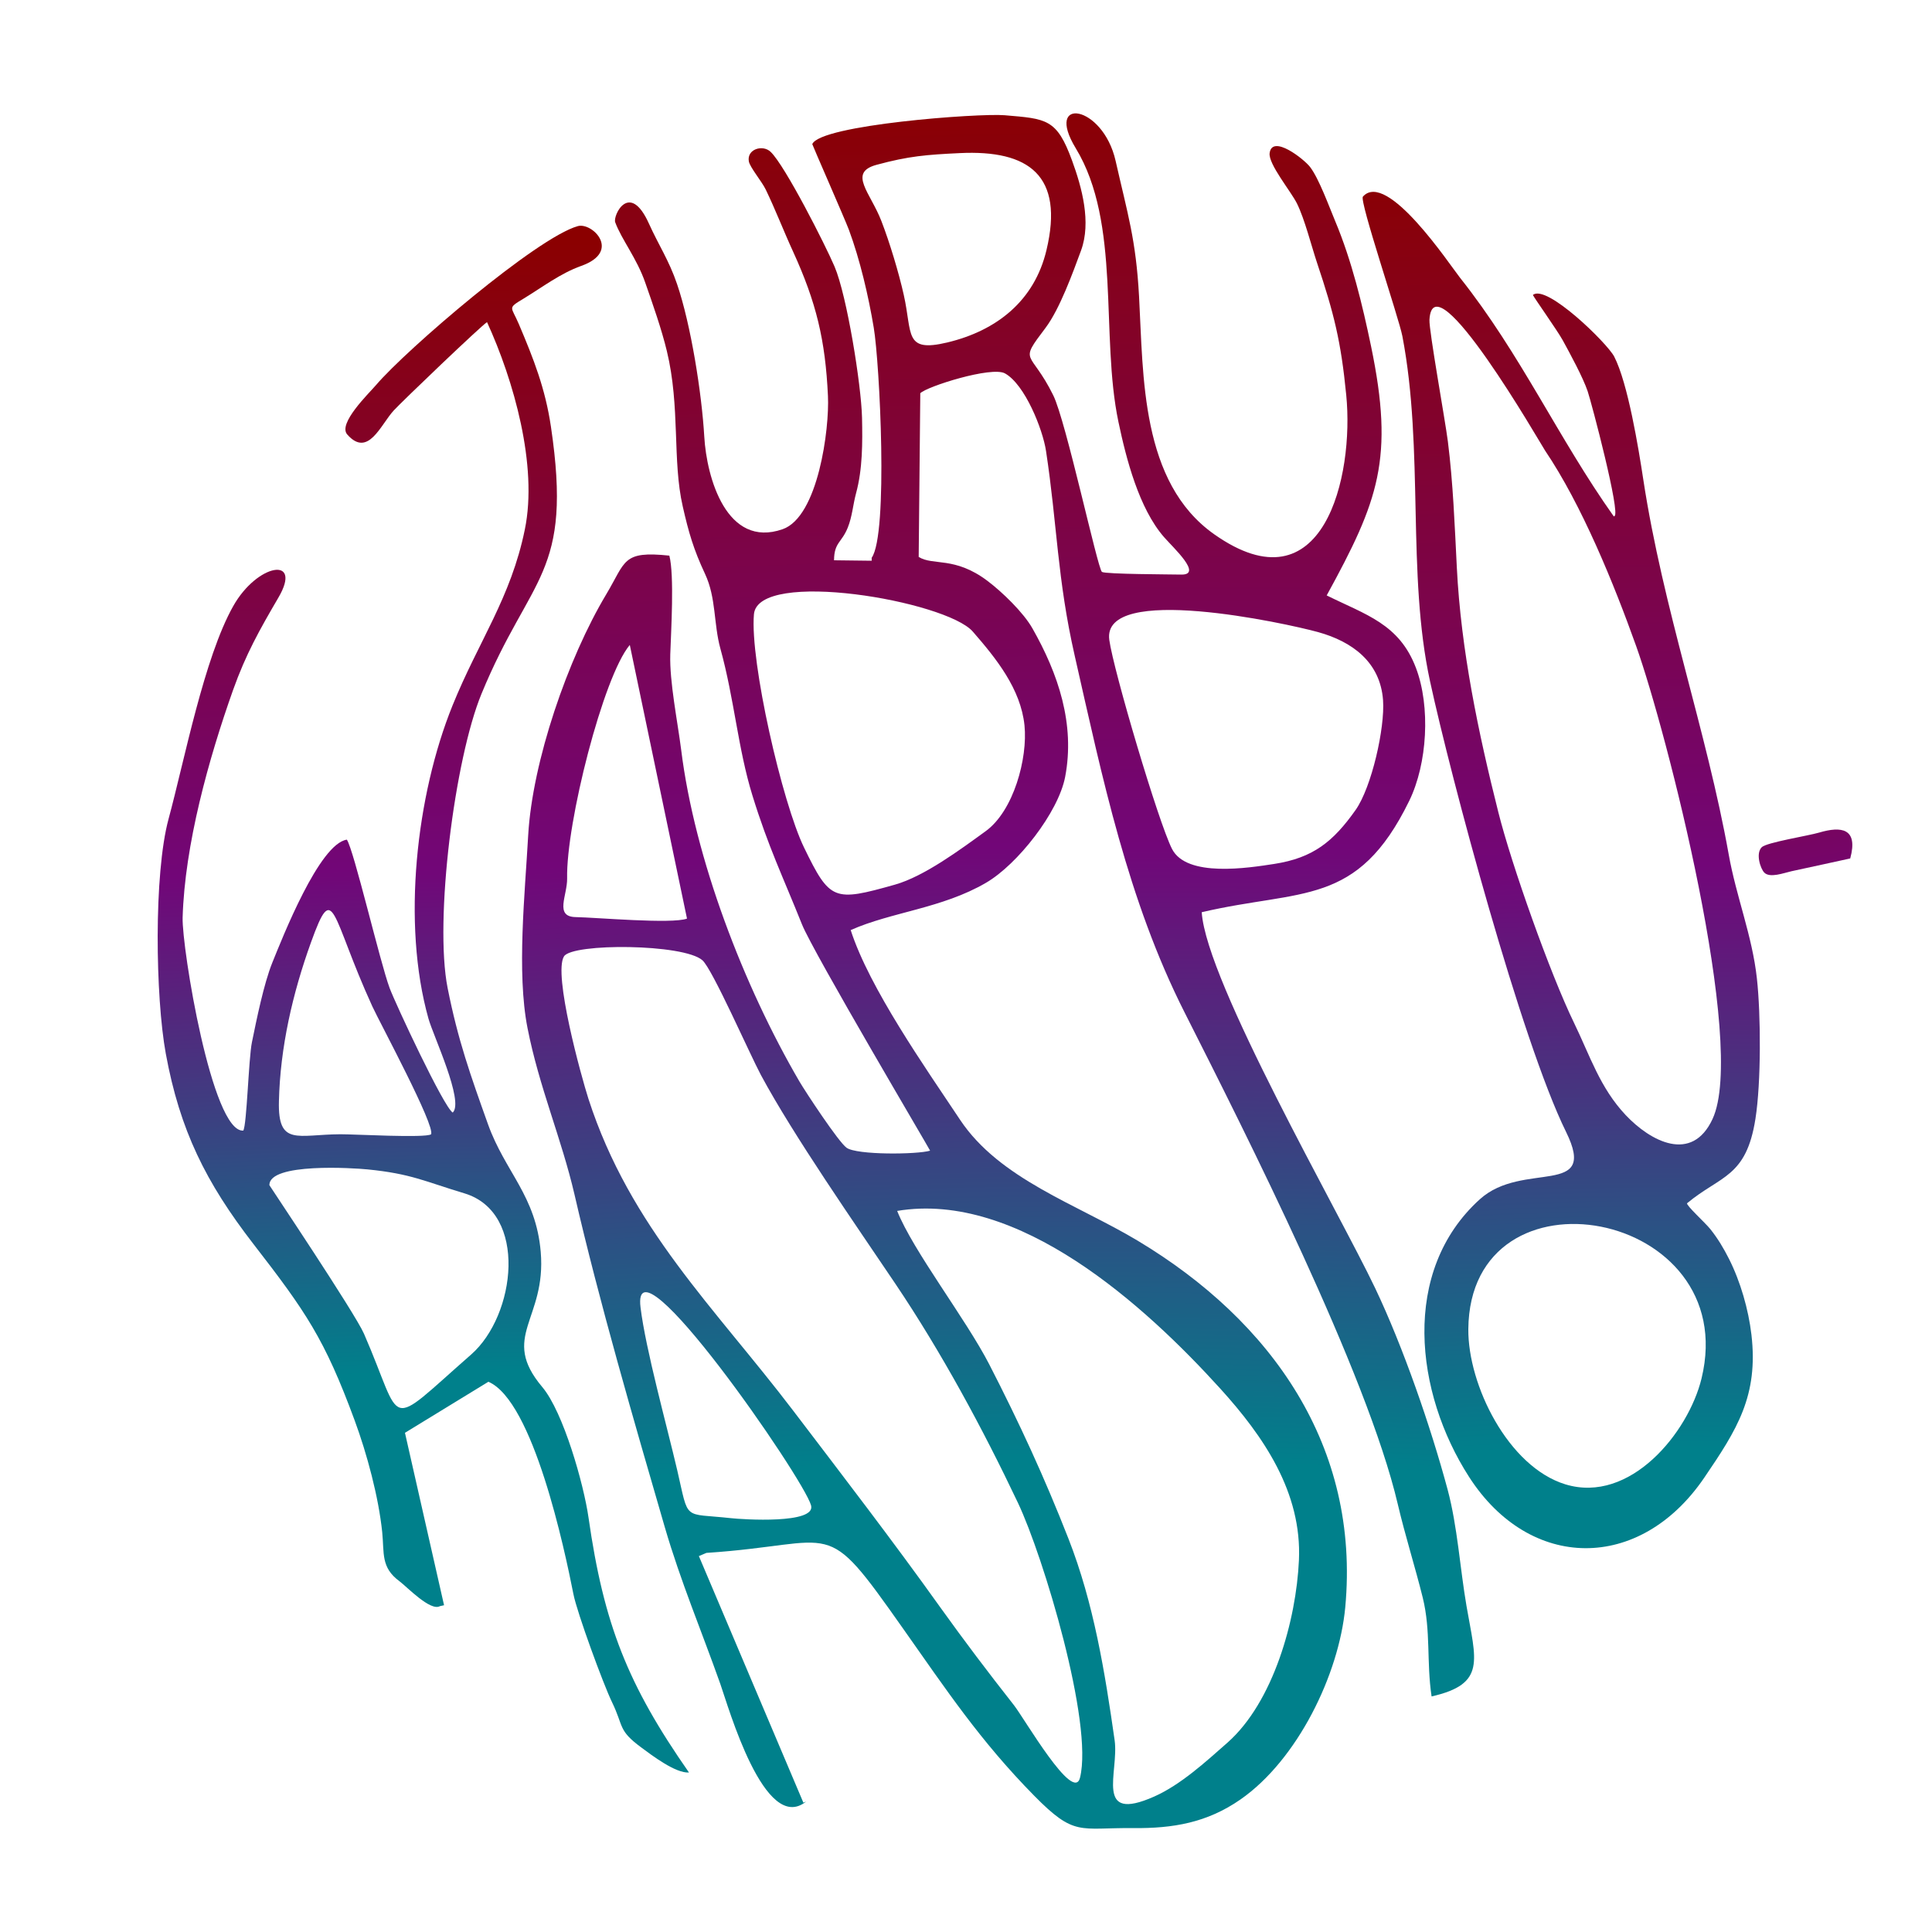 <?xml version="1.0" encoding="UTF-8" standalone="no"?>
<!-- Creator: CorelDRAW X8 -->

<svg
   xmlns:dc="http://purl.org/dc/elements/1.1/"
   xmlns:cc="http://creativecommons.org/ns#"
   xmlns:rdf="http://www.w3.org/1999/02/22-rdf-syntax-ns#"
   xmlns:svg="http://www.w3.org/2000/svg"
   xmlns="http://www.w3.org/2000/svg"
   xmlns:sodipodi="http://sodipodi.sourceforge.net/DTD/sodipodi-0.dtd"
   xmlns:inkscape="http://www.inkscape.org/namespaces/inkscape"
   xml:space="preserve"
   width="254mm"
   height="254mm"
   version="1.1"
   shape-rendering="geometricPrecision"
   text-rendering="geometricPrecision"
   image-rendering="optimizeQuality"
   fill-rule="evenodd"
   clip-rule="evenodd"
   viewBox="0 0 25400 25400"
   id="svg53"
   sodipodi:docname="syssy444sos.svg"
   inkscape:version="0.92.2 (5c3e80d, 2017-08-06)"><sodipodi:namedview
     pagecolor="#ffffff"
     bordercolor="#666666"
     borderopacity="1"
     objecttolerance="10"
     gridtolerance="10"
     guidetolerance="10"
     inkscape:pageopacity="0"
     inkscape:pageshadow="2"
     inkscape:window-width="1920"
     inkscape:window-height="1027"
     id="namedview55"
     showgrid="false"
     inkscape:zoom="0.49166667"
     inkscape:cx="624.69505"
     inkscape:cy="362.54592"
     inkscape:window-x="-8"
     inkscape:window-y="54"
     inkscape:window-maximized="1"
     inkscape:current-layer="svg53" /><defs
     id="defs38"><radialGradient
       id="id0"
       gradientUnits="userSpaceOnUse"
       gradientTransform="matrix(-0.044,-1.269,2.877,-0.099,-85195.856,52552.77)"
       cx="11995.1"
       cy="33963.699"
       r="25803.8"
       fx="11995.1"
       fy="33963.699"><stop
         offset="0"
         stop-opacity="1"
         stop-color="#00808B"
         id="stop2" /><stop
         offset="0.449"
         stop-opacity="1"
         stop-color="#00808B"
         id="stop4" /><stop
         offset="0.696"
         stop-opacity="1"
         stop-color="#720678"
         id="stop6" /><stop
         offset="1"
         stop-opacity="1"
         stop-color="darkred"
         id="stop8" /></radialGradient><radialGradient
       id="id1"
       gradientUnits="userSpaceOnUse"
       gradientTransform="matrix(-0.041,-1.354,2.927,-0.088,-65202.668,60252.15)"
       cx="20682.5"
       cy="29626.5"
       r="20404"
       fx="20682.5"
       fy="29626.5"><stop
         offset="0"
         stop-opacity="1"
         stop-color="#00808B"
         id="stop11" /><stop
         offset="0.383"
         stop-opacity="1"
         stop-color="#00808B"
         id="stop13" /><stop
         offset="0.66"
         stop-opacity="1"
         stop-color="#720678"
         id="stop15" /><stop
         offset="1"
         stop-opacity="1"
         stop-color="darkred"
         id="stop17" /></radialGradient><radialGradient
       id="id2"
       gradientUnits="userSpaceOnUse"
       gradientTransform="matrix(-0.01,-1.261,2.963,-0.024,-93193.541,42878.088)"
       cx="7611.345"
       cy="33901.137"
       r="23269.8"
       fx="7611.345"
       fy="33901.137"><stop
         offset="0"
         stop-opacity="1"
         stop-color="#00808B"
         id="stop20" /><stop
         offset="0.492"
         stop-opacity="1"
         stop-color="#00808B"
         id="stop22" /><stop
         offset="0.718"
         stop-opacity="1"
         stop-color="#720678"
         id="stop24" /><stop
         offset="1"
         stop-opacity="1"
         stop-color="darkred"
         id="stop26" /></radialGradient><radialGradient
       id="id3"
       gradientUnits="userSpaceOnUse"
       gradientTransform="matrix(-1.502,-7.941,18.572,-3.512,-270026.73,279798.64)"
       cx="25053.699"
       cy="17915"
       r="1407.93"
       fx="25053.699"
       fy="17915"><stop
         offset="0"
         stop-opacity="1"
         stop-color="#00808B"
         id="stop29" /><stop
         offset="0.329"
         stop-opacity="1"
         stop-color="#00808B"
         id="stop31" /><stop
         offset="0.529"
         stop-opacity="1"
         stop-color="#720678"
         id="stop33" /><stop
         offset="1"
         stop-opacity="1"
         stop-color="darkred"
         id="stop35" /></radialGradient></defs><g
     id="Layer_x0020_1"><g
       id="_2134457016496"><g
         id="g49"><path
           fill="url(#id0)"
           d="M8421 17188c-125,-1029 2140,2237 2242,2603 69,248 -897,186 -1057,168 -636,-70 -545,49 -702,-628 -136,-584 -416,-1592 -483,-2143zm3374 -1268c1592,-267 3254,1241 4246,2334 571,629 1077,1366 1036,2259 -36,786 -335,1864 -941,2399 -286,252 -613,552 -961,707 -798,354 -461,-319 -521,-740 -128,-897 -274,-1800 -607,-2650 -316,-807 -646,-1522 -1041,-2291 -309,-600 -1001,-1491 -1211,-2018zm-4380 -3347c110,-175 1573,-167 1820,52 132,117 624,1238 768,1507 430,800 1241,1962 1768,2745 605,899 1147,1901 1612,2881 336,709 993,2897 816,3613 -85,344 -733,-780 -868,-952 -348,-443 -645,-835 -974,-1294 -604,-847 -1299,-1751 -1932,-2583 -1027,-1349 -2140,-2402 -2688,-4093 -96,-299 -467,-1645 -322,-1876zm865 -4094l752 3598c-196,74 -1193,-15 -1465,-20 -281,-6 -107,-286 -111,-509 -15,-719 474,-2655 824,-3069zm6304 -65c-105,-752 2328,-219 2744,-104 452,125 819,396 855,896 26,362 -149,1142 -361,1443 -294,416 -558,630 -1069,709 -337,52 -1152,183 -1345,-198 -178,-350 -768,-2341 -824,-2746zm-4672 -338c53,-602 2525,-176 2877,227 310,356 630,754 680,1233 44,434 -143,1126 -511,1392 -327,237 -806,594 -1194,703 -802,226 -852,214 -1193,-488 -287,-590 -713,-2446 -659,-3067zm2706 -6063c911,-44 1374,295 1140,1275 -158,667 -655,1060 -1306,1215 -569,135 -455,-114 -570,-625 -65,-292 -186,-692 -294,-971 -144,-375 -444,-637 -64,-740 423,-115 658,-133 1094,-154zm1869 5506c-58,-47 -472,-1982 -640,-2322 -301,-610 -463,-408 -101,-887 187,-249 358,-723 467,-1018 135,-370 12,-825 -119,-1182 -201,-550 -334,-548 -888,-595 -337,-28 -2421,125 -2527,380 -1,7 430,989 481,1125 146,393 258,873 327,1287 78,463 193,2717 -27,3026l0 39 -495 -6c2,-236 99,-228 180,-428 59,-145 69,-304 110,-455 86,-316 85,-665 78,-992 -10,-429 -198,-1603 -361,-1986 -118,-278 -651,-1329 -841,-1509 -104,-99 -315,-35 -286,126 14,77 170,263 221,368 128,264 238,552 362,821 303,664 423,1159 457,1895 21,429 -128,1590 -597,1752 -734,255 -998,-676 -1029,-1219 -33,-567 -175,-1469 -358,-2005 -106,-312 -242,-511 -369,-793 -256,-569 -476,-106 -444,-19 83,226 284,473 395,794 98,280 215,612 284,899 178,736 70,1437 209,2043 78,344 143,567 293,887 148,316 111,651 202,983 183,661 230,1311 421,1930 209,677 399,1064 652,1696 149,370 1686,2967 1684,2974 -169,51 -966,59 -1099,-39 -108,-80 -534,-726 -621,-874 -730,-1252 -1375,-2924 -1553,-4359 -47,-371 -154,-893 -143,-1253 10,-305 55,-1035 -12,-1298 -621,-65 -569,73 -830,509 -505,843 -971,2197 -1026,3168 -42,760 -153,1801 -9,2533 153,779 447,1452 618,2190 325,1411 782,2978 1187,4373 209,716 480,1356 730,2061 107,303 583,1985 1128,1546l-36 15 -1374 -3242 99 -42c1759,-116 1522,-515 2584,993 575,815 1014,1476 1724,2198 535,544 593,420 1305,427 523,5 969,-71 1408,-376 748,-520 1295,-1641 1378,-2527 196,-2113 -963,-3760 -2728,-4819 -800,-480 -1816,-809 -2336,-1590 -458,-688 -1192,-1731 -1438,-2494 533,-238 1200,-284 1779,-622 416,-242 950,-926 1040,-1390 134,-696 -91,-1359 -430,-1955 -119,-210 -398,-479 -592,-625 -432,-325 -713,-195 -903,-314l21 -2152c86,-89 938,-358 1113,-261 262,145 497,734 540,1020 148,972 147,1680 377,2691 365,1606 696,3211 1446,4693 801,1585 2398,4741 2801,6460 100,425 227,821 329,1232 108,439 48,846 116,1298 721,-164 583,-470 459,-1189 -85,-494 -119,-1048 -248,-1530 -222,-826 -584,-1873 -951,-2645 -480,-1009 -2223,-4029 -2282,-4946 1317,-308 2045,-65 2728,-1464 239,-490 282,-1239 88,-1749 -220,-579 -659,-697 -1173,-952 683,-1246 890,-1799 583,-3277 -114,-547 -254,-1125 -470,-1641 -81,-193 -214,-561 -331,-714 -78,-103 -498,-434 -532,-184 -20,144 281,504 360,665 102,208 187,550 264,781 222,663 314,1030 383,1736 106,1065 -298,2844 -1736,1830 -968,-683 -930,-2075 -988,-3130 -41,-749 -150,-1080 -308,-1779 -169,-745 -942,-852 -524,-166 599,985 322,2461 561,3597 102,486 270,1138 600,1516 122,140 516,499 223,492 -127,-3 -990,-4 -1040,-35z"
           id="path41"
           style="fill:url(#id0)" /><path
           fill="url(#id1)"
           d="M19304 17475c19,-2234 3606,-1577 3066,648 -173,712 -938,1651 -1789,1392 -755,-231 -1283,-1309 -1277,-2040zm-511 -13270c46,-838 1469,1643 1519,1717 484,716 906,1753 1199,2573 400,1121 1456,5243 1004,6216 -271,585 -815,296 -1143,-52 -338,-360 -466,-774 -678,-1211 -312,-641 -822,-2077 -996,-2772 -263,-1044 -491,-2135 -545,-3213 -28,-551 -49,-1113 -118,-1660 -34,-271 -249,-1457 -242,-1598zm1752 268c96,175 267,490 328,671 52,155 436,1611 352,1641l-8 5c-728,-1025 -1223,-2132 -2020,-3136 -135,-170 -964,-1423 -1279,-1069 -49,55 472,1592 519,1834 287,1500 56,3124 364,4539 276,1273 1200,4730 1788,5923 429,871 -567,372 -1134,886 -1043,944 -852,2546 -141,3650 796,1238 2243,1257 3092,10 430,-632 714,-1076 620,-1881 -39,-331 -144,-697 -295,-996 -72,-142 -147,-268 -247,-393 -63,-79 -319,-312 -304,-338 441,-367 778,-336 899,-1111 75,-476 72,-1363 19,-1844 -61,-561 -273,-1079 -371,-1633 -289,-1618 -863,-3224 -1123,-4929 -62,-408 -202,-1265 -382,-1614 -91,-176 -893,-960 -1069,-810 18,40 321,466 392,595z"
           id="path43"
           style="fill:url(#id1)" /><path
           fill="url(#id2)"
           d="M3542 15582c-7,-299 1110,-226 1289,-208 576,57 752,158 1275,315 840,254 675,1605 88,2119 -1150,1007 -875,949 -1409,-274 -119,-272 -1242,-1946 -1243,-1952zm2125 -669c-80,51 -1014,-2 -1192,-1 -565,3 -822,161 -808,-431 16,-710 180,-1422 421,-2090 305,-847 259,-358 808,842 98,213 831,1572 771,1680zm736 -10678c351,766 670,1886 497,2726 -184,901 -608,1467 -951,2315 -476,1177 -668,2864 -316,4116 61,220 472,1091 319,1235 -118,-71 -751,-1427 -830,-1638 -127,-343 -470,-1816 -562,-1950 -362,53 -846,1287 -980,1617 -111,275 -207,748 -268,1047 -44,214 -67,1092 -114,1161 -412,28 -808,-2407 -797,-2800 28,-961 342,-2088 664,-2995 167,-468 347,-788 595,-1212 324,-553 -278,-449 -593,110 -384,681 -641,2025 -851,2800 -196,723 -173,2342 -36,3087 185,1005 525,1690 1151,2500 689,890 936,1246 1332,2321 162,440 314,1004 362,1469 28,278 -20,462 226,644 98,73 408,400 533,328l54 -12 -514 -2267 1097 -671c590,253 1002,2204 1118,2793 48,244 394,1187 507,1419 157,324 76,367 382,594 146,108 454,343 630,331 -805,-1153 -1120,-1948 -1321,-3353 -62,-434 -330,-1386 -608,-1715 -561,-666 56,-884 -20,-1776 -63,-741 -467,-1049 -692,-1675 -232,-649 -396,-1108 -532,-1794 -177,-891 92,-3011 445,-3868 647,-1571 1203,-1560 913,-3513 -74,-501 -228,-892 -423,-1351 -99,-233 -154,-201 65,-333 245,-149 484,-332 756,-429 534,-189 145,-577 -45,-523 -538,150 -2252,1620 -2652,2089 -99,115 -505,507 -379,650 275,312 439,-129 612,-316 112,-122 1149,-1114 1226,-1161z"
           id="path45"
           style="fill:url(#id2)" /><path
           fill="url(#id3)"
           d="M24325 11286c108,-399 -118,-426 -409,-340 -141,42 -690,129 -754,192 -84,83 -17,284 34,335 74,73 252,5 357,-19 89,-20 766,-165 772,-168z"
           id="path47"
           style="fill:url(#id3)" /></g></g></g></svg>